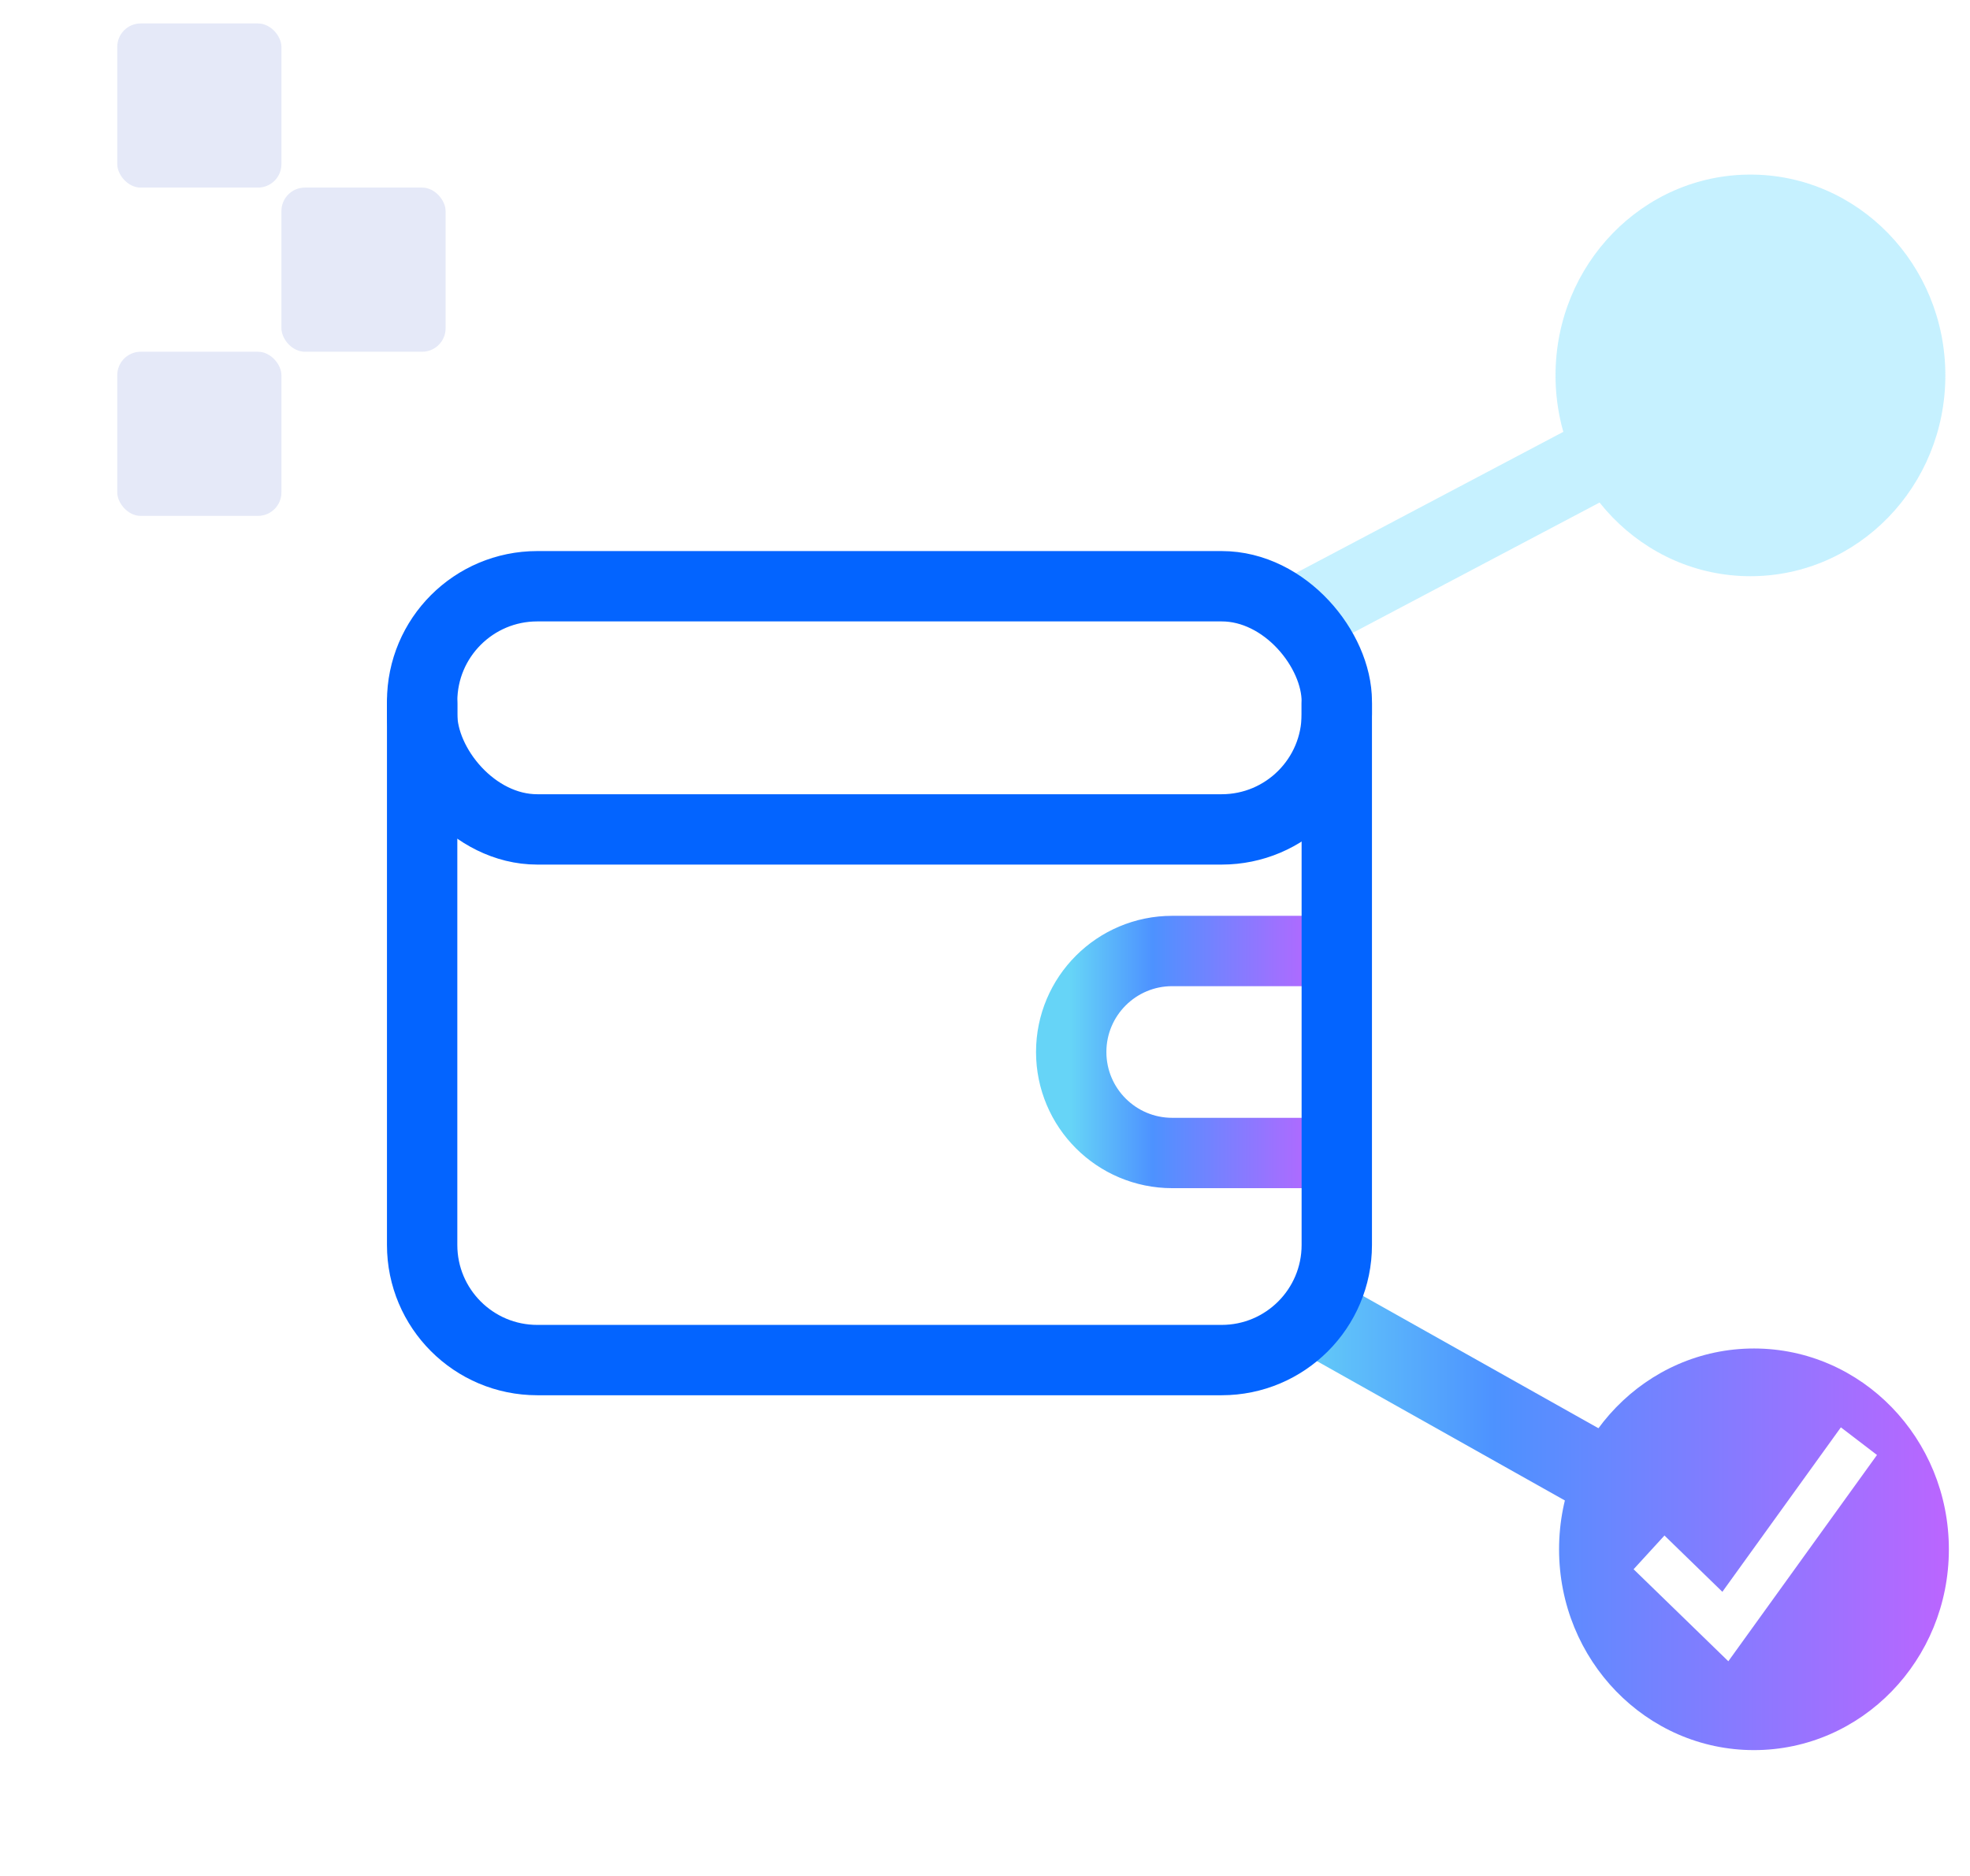 <svg width="84" height="80" viewBox="0 0 84 80" fill="none" xmlns="http://www.w3.org/2000/svg">
<g opacity="0.25">
<rect x="5" y="15" width="7" height="7" rx="1" fill="#96A7E2"/>
<rect x="5" y="1" width="7" height="7" rx="1" fill="#96A7E2"/>
<rect x="12" y="8" width="7" height="7" rx="1" fill="#96A7E2"/>
</g>
<path fill-rule="evenodd" clip-rule="evenodd" d="M56.069 54.113L70.134 62.018L68.549 65.012L54.484 57.107L56.069 54.113Z" fill="url(#paint0_linear_2345_28719)"/>
<path fill-rule="evenodd" clip-rule="evenodd" d="M74.788 74.633C79.378 74.633 83.099 70.799 83.099 66.07C83.099 61.34 79.378 57.506 74.788 57.506C70.198 57.506 66.478 61.34 66.478 66.07C66.478 70.799 70.198 74.633 74.788 74.633ZM80.034 62.047L78.494 60.869L73.441 67.882L70.972 65.482L69.656 66.92L73.695 70.844L80.034 62.047Z" fill="url(#paint1_linear_2345_28719)"/>
<g opacity="0.25">
<path fill-rule="evenodd" clip-rule="evenodd" d="M68.914 21.056L56.585 27.566L55 24.572L67.329 18.062L68.914 21.056Z" fill="#1AC7FE"/>
<path d="M82.949 16.009C82.949 20.738 79.228 24.572 74.638 24.572C70.048 24.572 66.327 20.738 66.327 16.009C66.327 11.279 70.048 7.445 74.638 7.445C79.228 7.445 82.949 11.279 82.949 16.009Z" fill="#1AC7FE"/>
</g>
<path d="M56.425 40.555H49.983C47.604 40.555 45.676 42.483 45.676 44.862V44.862C45.676 47.241 47.604 49.169 49.983 49.169H56.425" stroke="url(#paint2_linear_2345_28719)" stroke-width="3" stroke-linecap="round"/>
<path d="M18 30V53.091C18 55.802 20.198 58 22.909 58H52.091C54.802 58 57 55.802 57 53.091V30" stroke="#0364FF" stroke-width="3" stroke-linecap="round"/>
<rect x="18" y="25" width="39" height="10.37" rx="4.909" stroke="#0364FF" stroke-width="3" stroke-linecap="round"/>
<defs>
<linearGradient id="paint0_linear_2345_28719" x1="54.484" y1="64.373" x2="83.099" y2="64.373" gradientUnits="userSpaceOnUse">
<stop stop-color="#66D4F7"/>
<stop offset="0.323" stop-color="#4D92FF"/>
<stop offset="1" stop-color="#BB65FF"/>
</linearGradient>
<linearGradient id="paint1_linear_2345_28719" x1="54.484" y1="64.373" x2="83.099" y2="64.373" gradientUnits="userSpaceOnUse">
<stop stop-color="#66D4F7"/>
<stop offset="0.323" stop-color="#4D92FF"/>
<stop offset="1" stop-color="#BB65FF"/>
</linearGradient>
<linearGradient id="paint2_linear_2345_28719" x1="45.676" y1="44.862" x2="56.425" y2="44.862" gradientUnits="userSpaceOnUse">
<stop stop-color="#66D4F7"/>
<stop offset="0.323" stop-color="#4D92FF"/>
<stop offset="1" stop-color="#BB65FF"/>
</linearGradient>
</defs>
</svg>
